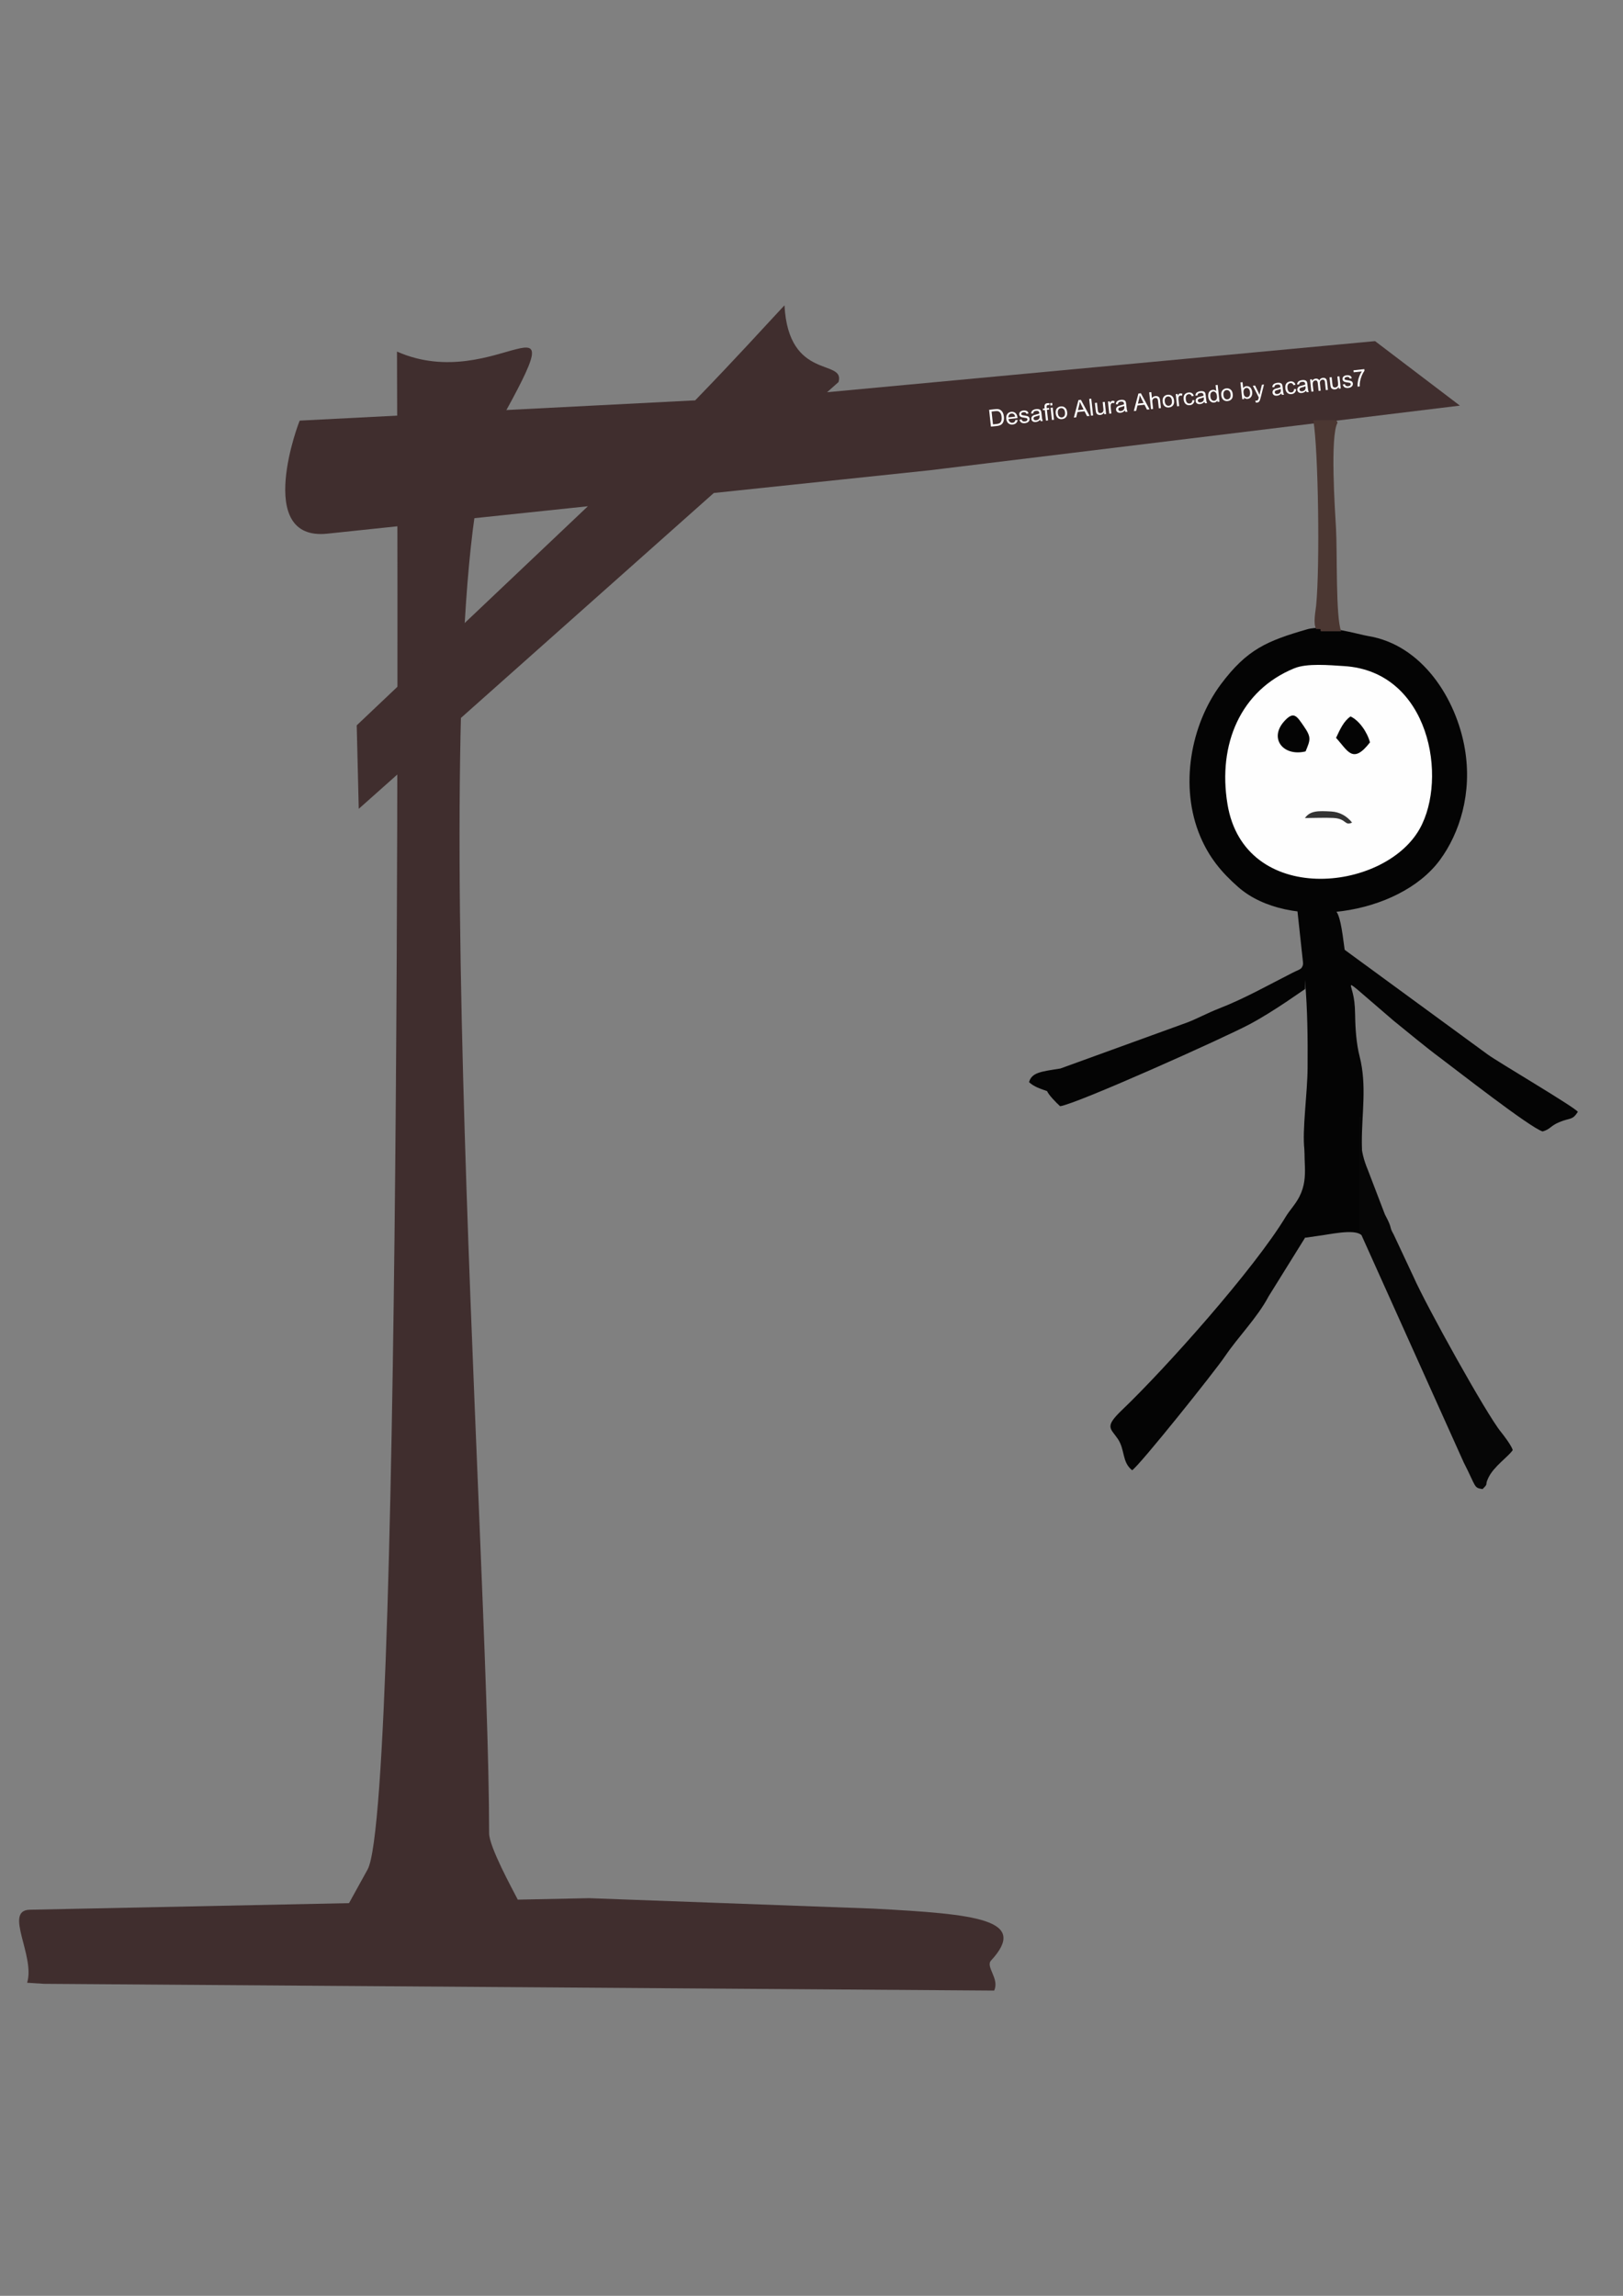 <?xml version="1.0" encoding="UTF-8"?>
<!DOCTYPE svg PUBLIC "-//W3C//DTD SVG 1.1//EN" "http://www.w3.org/Graphics/SVG/1.1/DTD/svg11.dtd">
<!-- Creator: CorelDRAW 2021 (64-Bit) -->
<svg xmlns="http://www.w3.org/2000/svg" xml:space="preserve" width="210mm" height="297mm" version="1.1" style="shape-rendering:geometricPrecision; text-rendering:geometricPrecision; image-rendering:optimizeQuality; fill-rule:evenodd; clip-rule:evenodd"
viewBox="0 0 21000 29700"
 xmlns:xlink="http://www.w3.org/1999/xlink"
 xmlns:xodm="http://www.corel.com/coreldraw/odm/2003">
 <rect x="0" y="0" width="21000" height="29700" fill="#808080" stroke="none"/>
 <defs>
  <style type="text/css">
   <![CDATA[
    .fil3 {fill:#040404}
    .fil6 {fill:#060606}
    .fil5 {fill:#343434}
    .fil0 {fill:#402E2E}
    .fil7 {fill:#4B3732}
    .fil4 {fill:#FEFEFE}
    .fil2 {fill:#402E2E;fill-rule:nonzero}
    .fil1 {fill:white;fill-rule:nonzero}
   ]]>
  </style>
 </defs>
 <g id="Capa_x0020_1">
  <g id="_2597668576464">
   <path class="fil0" d="M6699.68 24575c-68.46,-133.44 -370.84,-683.6 -370.84,-858.71 0,-3720.51 -940.1,-16325.24 126.78,-18236.78 1058.12,-1895.83 -24.01,-359.46 -1318.94,-931.21 0,456.78 85.97,18791.78 -380.35,19636.36l-240.45 435.49 -16.48 0.34 -4113.61 85.04c-342.05,7.07 71.45,594.93 -34.55,944.56l218.66 13.84 12293.19 87.49c73.26,-152.29 -114.39,-307.99 -39.97,-388.62 492.17,-533.1 -181.09,-600.38 -1525.84,-671.92l-3675.24 -134.94 -908.65 18.78 -13.71 0.28z"/>
   <path class="fil0" d="M10849.89 4942.17c88.56,-307.68 -647.27,-8.33 -699.47,-992.52 -242.25,258.49 -617.64,675.06 -1155.58,1229.67l-5116.03 261.9c0.1,-19.19 -605.87,1563.78 356.07,1462.58l3371.77 -354.73 -2991.08 2834.46 26.3 1079.92 4593.97 -4085.78 2791.81 -293.7 6861.94 -836.75 -1097.79 -834.22 -7090.13 660.99 148.22 -131.82z"/>
   <path class="fil1" d="M12821.92 5518.96l-23.69 -217.24 74.84 -8.16c16.89,-1.84 29.89,-2.24 39.02,-1.14 12.76,1.53 23.95,5.58 33.56,12.1 12.54,8.46 22.43,19.87 29.73,34.32 7.37,14.44 12.08,31.38 14.19,50.75 1.8,16.49 1.47,31.31 -0.99,44.48 -2.45,13.16 -6.25,24.26 -11.36,33.26 -5.16,9.02 -11.02,16.31 -17.68,21.84 -6.6,5.58 -14.86,10.16 -24.7,13.75 -9.89,3.58 -21.39,6.06 -34.54,7.5l-78.38 8.54zm26.04 -28.63l46.32 -5.05c14.32,-1.56 25.4,-4.09 33.25,-7.66 7.85,-3.57 13.91,-8.02 18.23,-13.41 6.04,-7.56 10.35,-17.34 12.88,-29.29 2.54,-11.94 2.93,-26.11 1.14,-42.54 -2.48,-22.76 -8.13,-39.85 -16.9,-51.28 -8.76,-11.42 -18.71,-18.63 -29.83,-21.61 -8.01,-2.15 -20.56,-2.26 -37.66,-0.39l-45.56 4.96 18.13 166.27zm291.59 -57.58l28 0.63c-2.55,16.5 -9.22,29.86 -19.99,40 -10.77,10.13 -25.26,16.21 -43.51,18.2 -22.96,2.5 -41.94,-2.59 -56.93,-15.29 -14.99,-12.64 -23.89,-31.78 -26.67,-57.32 -2.88,-26.39 1.66,-47.66 13.68,-63.71 12.01,-16.1 28.86,-25.3 50.56,-27.67 20.98,-2.29 38.91,2.97 53.76,15.83 14.87,12.86 23.73,32.26 26.56,58.2 0.17,1.57 0.38,3.96 0.62,7.1l-117.27 12.79c2.89,17.13 9.19,29.86 18.99,38.05 9.75,8.2 21.22,11.6 34.32,10.17 9.76,-1.06 17.82,-4.55 24.14,-10.46 6.36,-5.91 10.92,-14.75 13.74,-26.52zm-92.05 -33.25l87.68 -9.57c-2.6,-13.11 -7.07,-22.66 -13.31,-28.69 -9.56,-9.34 -21.15,-13.3 -34.65,-11.83 -12.23,1.34 -22.06,6.56 -29.51,15.66 -7.4,9.1 -10.8,20.57 -10.21,34.43zm143.19 31.66l25.94 -7.12c2.62,10.41 7.65,18.05 15.04,22.97 7.39,4.88 17.21,6.67 29.34,5.35 12.3,-1.34 21.13,-4.81 26.55,-10.47 5.38,-5.6 7.72,-11.79 6.98,-18.52 -0.65,-6.01 -3.85,-10.48 -9.54,-13.33 -4,-1.98 -13.42,-3.96 -28.29,-6.08 -20.05,-2.78 -34.02,-5.55 -41.99,-8.32 -7.94,-2.81 -14.2,-7.15 -18.78,-13.1 -4.59,-5.9 -7.33,-12.7 -8.17,-20.4 -0.76,-7.03 0.15,-13.68 2.69,-19.99 2.58,-6.32 6.39,-11.75 11.47,-16.3 3.82,-3.48 9.2,-6.68 16.11,-9.58 6.94,-2.9 14.46,-4.8 22.66,-5.69 12.33,-1.34 23.35,-0.76 33.04,1.82 9.75,2.52 17.15,6.63 22.26,12.2 5.07,5.64 9.04,13.45 11.83,23.48l-25.7 6.49c-2.06,-8.07 -6.2,-14.11 -12.36,-18.1 -6.17,-3.98 -14.41,-5.39 -24.77,-4.26 -12.19,1.33 -20.72,4.31 -25.49,8.92 -4.76,4.62 -6.87,9.66 -6.28,15.07 0.37,3.44 1.78,6.46 4.25,9 2.49,2.59 6.13,4.61 10.99,5.97 2.79,0.72 10.83,2.14 24.26,4.26 19.36,2.96 32.96,5.67 40.79,8.04 7.83,2.37 14.21,6.43 19.12,12.04 4.97,5.65 7.92,13 8.91,22.1 0.96,8.85 -0.71,17.48 -5.06,25.89 -4.35,8.4 -11.18,15.29 -20.47,20.65 -9.34,5.36 -20.18,8.7 -32.52,10.05 -20.43,2.22 -36.52,-0.32 -48.16,-7.6 -11.65,-7.33 -19.84,-19.12 -24.65,-35.44zm268.18 -1.61c-8.99,9.53 -17.91,16.49 -26.68,20.98 -8.77,4.49 -18.39,7.28 -28.91,8.42 -17.3,1.89 -31.05,-0.86 -41.28,-8.29 -10.22,-7.38 -16.05,-17.64 -17.48,-30.74 -0.83,-7.69 0.17,-14.91 2.97,-21.67 2.84,-6.75 6.89,-12.31 12.13,-16.77 5.3,-4.47 11.35,-8.1 18.27,-10.84 5.11,-1.95 12.9,-4.12 23.33,-6.59 21.27,-4.88 36.86,-9.7 46.64,-14.35 -0.3,-3.65 -0.5,-5.98 -0.6,-6.94 -1.18,-10.83 -4.54,-18.18 -10.09,-22.08 -7.48,-5.28 -17.97,-7.15 -31.42,-5.69 -12.6,1.38 -21.66,4.61 -27.15,9.67 -5.53,5.05 -9.08,13.32 -10.74,24.86l-26.49 -0.79c1.16,-11.44 4.06,-20.91 8.77,-28.39 4.72,-7.48 12.03,-13.59 21.94,-18.46 9.86,-4.81 21.64,-7.98 35.2,-9.46 13.45,-1.47 24.59,-1.1 33.38,1.17 8.74,2.26 15.4,5.53 19.87,9.9 4.46,4.38 7.91,10.14 10.33,17.3 1.35,4.46 2.7,12.6 3.98,24.38l3.86 35.4c2.7,24.73 4.96,40.3 6.79,46.8 1.79,6.51 4.71,12.58 8.6,18.3l-27.91 3.05c-3.29,-5.32 -5.73,-11.71 -7.31,-19.17zm-8.57 -58.93c-9.29,5.01 -23.49,9.93 -42.61,14.77 -10.86,2.78 -18.45,5.4 -22.78,7.86 -4.34,2.47 -7.51,5.74 -9.59,9.75 -2.06,4.06 -2.87,8.39 -2.36,13.05 0.77,7.03 4.09,12.66 10.02,16.77 5.92,4.11 14.07,5.63 24.44,4.5 10.26,-1.12 19.17,-4.35 26.72,-9.73 7.51,-5.32 12.76,-12.08 15.66,-20.23 2.22,-6.32 2.67,-15.33 1.4,-27.01l-0.9 -9.73zm83.59 70.71l-14.92 -136.84 -23.67 2.58 -2.25 -20.63 23.67 -2.58 -1.66 -15.23c-1.7,-15.57 0.38,-27.88 6.22,-36.85 5.81,-9.03 15.98,-14.33 30.55,-15.92 9.81,-1.07 18.98,-0.94 27.52,0.38l-1.7 22.95c-5.35,-0.28 -10.2,-0.16 -14.55,0.31 -9.2,1.01 -15.32,3.52 -18.27,7.52 -2.98,4.01 -3.81,11.93 -2.52,23.76l1.11 10.16 30.65 -3.34 2.25 20.64 -30.65 3.34 14.92 136.84 -26.7 2.91zm56.69 -195.31l-3.31 -30.34 26.7 -2.91 3.31 30.34 -26.7 2.91zm20.38 186.91l-17.18 -157.48 26.71 -2.91 17.17 157.48 -26.7 2.91zm49.07 -85.02c-3.17,-29.08 2.57,-51.51 17.28,-67.28 12.23,-13.11 28.13,-20.72 47.6,-22.85 21.59,-2.35 40.06,2.79 55.36,15.46 15.24,12.61 24.26,31.43 26.98,56.36 2.2,20.23 0.89,36.44 -3.91,48.68 -4.8,12.24 -12.67,22.21 -23.6,29.9 -10.88,7.69 -23.23,12.26 -36.93,13.75 -22.05,2.41 -40.62,-2.68 -55.76,-15.31 -15.15,-12.62 -24.13,-32.21 -27.02,-58.71zm27.31 -2.93c2.19,20.13 8.24,34.71 18.12,43.72 9.94,9.05 21.56,12.85 34.97,11.39 13.25,-1.45 23.73,-7.66 31.47,-18.69 7.71,-11.02 10.44,-26.82 8.19,-47.4 -2.11,-19.43 -8.17,-33.66 -18.11,-42.65 -9.93,-9.05 -21.51,-12.85 -34.66,-11.42 -13.4,1.46 -23.93,7.62 -31.7,18.55 -7.71,10.92 -10.47,26.43 -8.28,46.5zm207.12 57.04l59.65 -226.34 31.61 -3.44 112.13 207.6 -32.72 3.57 -32.32 -63.1 -91.47 9.97 -16.39 68.41 -30.49 3.33zm52.77 -96.02l74.03 -8.08 -29.22 -57.75c-8.82,-17.57 -15.63,-32.13 -20.52,-43.67 -1.44,14.49 -3.91,28.83 -7.42,43.13l-16.87 66.37zm169.48 71.78l-23.69 -217.24 26.71 -2.91 23.68 217.24 -26.7 2.91zm170.88 -18.63l-2.56 -23.41c-10.29,19.18 -25.91,29.9 -46.89,32.18 -9.26,1.01 -18.09,0.18 -26.52,-2.48 -8.43,-2.71 -14.89,-6.51 -19.37,-11.45 -4.48,-4.99 -7.93,-11.26 -10.35,-18.88 -1.63,-5.14 -3.09,-13.37 -4.33,-24.7l-10.62 -97.45 26.7 -2.91 9.5 87.13c1.52,13.91 3.1,23.25 4.68,27.94 2.44,6.84 6.57,11.92 12.47,15.32 5.85,3.41 12.74,4.7 20.73,3.83 8,-0.87 15.26,-3.71 21.79,-8.56 6.53,-4.86 10.88,-11.02 13.04,-18.37 2.12,-7.34 2.47,-17.77 1.01,-31.16l-9.18 -84.21 26.69 -2.91 17.18 157.48 -23.97 2.61zm65.59 -7.15l-17.17 -157.48 23.96 -2.61 2.63 24.13c4.91,-11.85 9.76,-19.85 14.59,-23.96 4.81,-4.16 10.34,-6.55 16.55,-7.22 9,-0.99 18.47,0.85 28.39,5.44l-6.83 25.67c-6.87,-2.94 -13.54,-4.05 -20.01,-3.35 -5.82,0.64 -10.83,2.98 -15.05,6.97 -4.22,3.98 -6.98,9.2 -8.28,15.64 -1.95,9.78 -2.29,20.3 -1.06,31.58l8.98 82.28 -26.7 2.91zm202.05 -41.99c-8.99,9.53 -17.91,16.49 -26.68,20.98 -8.78,4.48 -18.39,7.27 -28.91,8.42 -17.3,1.89 -31.05,-0.86 -41.28,-8.29 -10.22,-7.38 -16.05,-17.65 -17.48,-30.75 -0.84,-7.68 0.17,-14.91 2.96,-21.66 2.85,-6.76 6.9,-12.31 12.14,-16.78 5.3,-4.46 11.35,-8.09 18.27,-10.84 5.11,-1.94 12.9,-4.12 23.33,-6.59 21.27,-4.87 36.86,-9.7 46.63,-14.35 -0.29,-3.65 -0.49,-5.98 -0.59,-6.94 -1.18,-10.82 -4.55,-18.18 -10.09,-22.08 -7.48,-5.27 -17.97,-7.15 -31.42,-5.68 -12.6,1.37 -21.66,4.61 -27.15,9.66 -5.53,5.06 -9.08,13.32 -10.74,24.87l-26.49 -0.8c1.16,-11.43 4.06,-20.91 8.77,-28.38 4.71,-7.48 12.03,-13.6 21.94,-18.46 9.86,-4.81 21.64,-7.99 35.19,-9.47 13.46,-1.46 24.6,-1.1 33.39,1.17 8.74,2.27 15.39,5.54 19.87,9.91 4.46,4.37 7.91,10.14 10.32,17.3 1.36,4.45 2.71,12.6 3.99,24.38l3.86 35.4c2.7,24.73 4.96,40.29 6.79,46.79 1.79,6.51 4.7,12.59 8.6,18.31l-27.91 3.04c-3.29,-5.32 -5.73,-11.7 -7.31,-19.16zm-8.58 -58.94c-9.28,5.01 -23.48,9.93 -42.6,14.78 -10.86,2.77 -18.45,5.39 -22.78,7.86 -4.34,2.47 -7.52,5.74 -9.59,9.75 -2.06,4.06 -2.87,8.39 -2.36,13.05 0.77,7.02 4.09,12.65 10.02,16.76 5.92,4.11 14.07,5.63 24.43,4.5 10.27,-1.12 19.18,-4.34 26.73,-9.72 7.51,-5.32 12.76,-12.08 15.66,-20.23 2.22,-6.33 2.67,-15.33 1.4,-27.02l-0.91 -9.73zm123.7 66.35l59.65 -226.34 31.61 -3.44 112.13 207.6 -32.72 3.57 -32.31 -63.1 -91.48 9.97 -16.39 68.41 -30.49 3.33zm52.78 -96.03l74.03 -8.07 -29.23 -57.76c-8.81,-17.56 -15.62,-32.12 -20.52,-43.66 -1.43,14.49 -3.91,28.83 -7.42,43.13l-16.86 66.36zm170.08 71.73l-23.69 -217.25 26.7 -2.91 8.53 78.17c10.81,-15.86 25.64,-24.79 44.56,-26.85 11.57,-1.26 21.89,-0.09 30.99,3.57 9.04,3.67 15.85,9.33 20.43,17.02 4.57,7.69 7.67,19.27 9.35,34.65l10.87 99.67 -26.7 2.91 -10.86 -99.57c-1.45,-13.3 -5.39,-22.7 -11.77,-28.14 -6.42,-5.44 -14.85,-7.59 -25.36,-6.45 -7.84,0.86 -15,3.68 -21.49,8.54 -6.48,4.85 -10.78,10.94 -12.99,18.3 -2.17,7.3 -2.59,17.12 -1.24,29.46l9.37 85.97 -26.7 2.91zm150.15 -96.05c-3.17,-29.08 2.58,-51.5 17.28,-67.28 12.24,-13.1 28.14,-20.72 47.61,-22.84 21.59,-2.36 40.06,2.79 55.36,15.45 15.24,12.61 24.26,31.44 26.97,56.37 2.21,20.22 0.9,36.44 -3.9,48.67 -4.81,12.25 -12.68,22.21 -23.6,29.9 -10.89,7.69 -23.23,12.26 -36.94,13.76 -22.04,2.4 -40.61,-2.69 -55.76,-15.32 -15.14,-12.62 -24.13,-32.21 -27.02,-58.71zm27.32 -2.92c2.19,20.12 8.23,34.71 18.12,43.71 9.94,9.05 21.56,12.85 34.96,11.39 13.26,-1.44 23.73,-7.66 31.48,-18.68 7.7,-11.03 10.43,-26.83 8.19,-47.41 -2.12,-19.42 -8.17,-33.65 -18.11,-42.65 -9.94,-9.05 -21.51,-12.85 -34.66,-11.41 -13.4,1.46 -23.94,7.62 -31.7,18.55 -7.71,10.92 -10.47,26.42 -8.28,46.5zm159.73 62.2l-17.17 -157.48 23.97 -2.61 2.63 24.12c4.9,-11.84 9.76,-19.84 14.58,-23.95 4.82,-4.16 10.34,-6.55 16.56,-7.23 9,-0.98 18.46,0.86 28.38,5.45l-6.82 25.67c-6.87,-2.94 -13.54,-4.05 -20.02,-3.35 -5.82,0.64 -10.83,2.98 -15.05,6.97 -4.22,3.98 -6.98,9.2 -8.27,15.64 -1.95,9.78 -2.29,20.3 -1.06,31.58l8.97 82.28 -26.7 2.91zm197.92 -79.91l26.49 0.79c-0.93,18.26 -6.69,33.07 -17.36,44.52 -10.68,11.45 -24.63,18.09 -41.78,19.96 -21.49,2.34 -39.55,-2.8 -54.13,-15.44 -14.64,-12.63 -23.35,-32.05 -26.21,-58.24 -1.85,-16.99 -0.64,-32.12 3.59,-45.48 4.23,-13.3 11.73,-23.79 22.58,-31.37 10.78,-7.62 22.92,-12.17 36.48,-13.64 17.04,-1.86 31.51,0.9 43.28,8.37 11.82,7.46 20.14,18.99 24.9,34.54l-25.36 6.75c-3.63,-10.29 -8.85,-17.76 -15.75,-22.43 -6.85,-4.63 -14.73,-6.48 -23.63,-5.51 -13.45,1.47 -23.85,7.47 -31.25,17.99 -7.34,10.58 -9.88,26.21 -7.61,47.04 2.3,21.14 8.02,36.02 17.16,44.7 9.18,8.66 20.27,12.32 33.26,10.9 10.53,-1.14 18.93,-5.29 25.2,-12.47 6.34,-7.14 9.72,-17.49 10.14,-30.98zm155.85 21.38c-9,9.53 -17.91,16.48 -26.68,20.97 -8.78,4.49 -18.39,7.28 -28.92,8.43 -17.29,1.88 -31.04,-0.87 -41.28,-8.3 -10.21,-7.37 -16.04,-17.64 -17.47,-30.74 -0.84,-7.69 0.17,-14.91 2.96,-21.66 2.85,-6.76 6.9,-12.32 12.14,-16.78 5.3,-4.47 11.35,-8.09 18.26,-10.84 5.12,-1.94 12.91,-4.12 23.34,-6.59 21.27,-4.87 36.85,-9.7 46.63,-14.35 -0.29,-3.65 -0.49,-5.98 -0.59,-6.94 -1.18,-10.82 -4.55,-18.18 -10.09,-22.08 -7.48,-5.28 -17.97,-7.15 -31.42,-5.68 -12.6,1.37 -21.66,4.61 -27.15,9.66 -5.53,5.05 -9.09,13.32 -10.74,24.86l-26.5 -0.79c1.17,-11.44 4.07,-20.91 8.78,-28.39 4.71,-7.47 12.03,-13.59 21.94,-18.45 9.86,-4.82 21.64,-7.99 35.19,-9.47 13.46,-1.47 24.6,-1.1 33.39,1.17 8.74,2.26 15.39,5.54 19.87,9.91 4.46,4.37 7.9,10.14 10.32,17.29 1.36,4.46 2.7,12.6 3.99,24.39l3.86 35.4c2.7,24.72 4.96,40.29 6.79,46.79 1.78,6.51 4.7,12.59 8.6,18.3l-27.91 3.05c-3.3,-5.32 -5.73,-11.71 -7.31,-19.16zm-8.58 -58.94c-9.28,5.01 -23.48,9.93 -42.6,14.78 -10.86,2.77 -18.45,5.39 -22.79,7.86 -4.33,2.46 -7.51,5.73 -9.58,9.74 -2.06,4.07 -2.87,8.4 -2.36,13.06 0.76,7.02 4.09,12.65 10.01,16.76 5.93,4.11 14.08,5.63 24.44,4.5 10.27,-1.12 19.18,-4.35 26.73,-9.72 7.5,-5.33 12.76,-12.09 15.66,-20.23 2.22,-6.33 2.67,-15.34 1.39,-27.02l-0.9 -9.73zm178.27 60.39l-2.18 -19.97c-8.27,16.61 -22.09,26 -41.46,28.11 -12.54,1.37 -24.44,-0.82 -35.67,-6.6 -11.27,-5.73 -20.46,-14.51 -27.63,-26.21 -7.11,-11.76 -11.54,-25.66 -13.29,-41.74 -1.71,-15.67 -0.63,-30.17 3.18,-43.53 3.87,-13.32 10.64,-23.99 20.36,-31.9 9.68,-7.97 21.05,-12.63 33.94,-14.04 9.5,-1.03 18.17,0.07 25.99,3.25 7.82,3.19 14.41,7.8 19.77,13.71l-8.52 -78.13 26.7 -2.91 23.68 217.25 -24.87 2.71zm-92.92 -69.33c2.19,20.12 8.08,34.67 17.71,43.71 9.58,9.03 20.19,12.9 31.77,11.63 11.68,-1.27 21.07,-7.11 28.23,-17.51 7.11,-10.39 9.62,-25.35 7.49,-44.88 -2.34,-21.43 -8.2,-36.76 -17.65,-45.92 -9.39,-9.16 -20.2,-13.04 -32.39,-11.71 -11.88,1.29 -21.27,7.18 -28.21,17.71 -6.88,10.52 -9.22,26.18 -6.95,46.97zm141.42 -15.63c-3.17,-29.08 2.57,-51.5 17.28,-67.28 12.23,-13.1 28.14,-20.72 47.6,-22.84 21.6,-2.36 40.07,2.79 55.37,15.45 15.24,12.61 24.25,31.44 26.97,56.36 2.21,20.23 0.9,36.45 -3.9,48.68 -4.81,12.25 -12.68,22.21 -23.61,29.9 -10.88,7.69 -23.22,12.26 -36.93,13.76 -22.05,2.4 -40.62,-2.69 -55.76,-15.32 -15.14,-12.62 -24.13,-32.21 -27.02,-58.71zm27.31 -2.92c2.2,20.12 8.24,34.71 18.12,43.71 9.95,9.05 21.57,12.85 34.97,11.39 13.25,-1.44 23.73,-7.66 31.48,-18.68 7.7,-11.03 10.43,-26.83 8.19,-47.41 -2.12,-19.42 -8.18,-33.65 -18.11,-42.65 -9.94,-9.05 -21.52,-12.85 -34.66,-11.41 -13.4,1.46 -23.94,7.62 -31.7,18.54 -7.71,10.93 -10.48,26.43 -8.29,46.51zm268.92 50.29l-24.88 2.72 -23.69 -217.25 26.7 -2.91 8.46 77.52c9.74,-15.29 23.33,-23.88 40.83,-25.79 9.66,-1.05 19.08,-0.13 28.14,2.82 9.08,2.94 16.76,7.68 23.14,14.1 6.33,6.48 11.66,14.49 15.88,24.11 4.27,9.57 7,20.07 8.23,31.39 2.93,26.91 -1.47,48.47 -13.16,64.58 -11.75,16.18 -26.94,25.26 -45.59,27.29 -18.56,2.02 -33.97,-4.13 -46.22,-18.4l2.16 19.82zm-9.01 -79.87c2.05,18.82 6.11,32.14 12.13,39.98 9.89,12.79 21.97,18.43 36.28,16.87 11.68,-1.27 21.19,-7.43 28.54,-18.46 7.39,-11.04 10,-26.58 7.81,-46.61 -2.24,-20.52 -7.93,-35.21 -17.14,-44.07 -9.21,-8.88 -19.6,-12.71 -31.13,-11.46 -11.68,1.28 -21.19,7.44 -28.54,18.47 -7.39,11.04 -10.04,26.12 -7.95,45.28zm158.57 124.81l-5.73 -24.34c6.04,0.93 11.19,1.19 15.54,0.71 5.97,-0.65 10.61,-2.18 13.93,-4.53 3.38,-2.37 6.01,-5.47 7.9,-9.26 1.37,-2.86 3.38,-9.79 5.96,-20.81 0.35,-1.52 0.88,-3.78 1.67,-6.78l-77 -151.47 28.53 -3.11 42.78 87.34c5.55,11.02 10.67,22.74 15.44,35.11 1.78,-12.32 4.13,-24.55 7.11,-36.64l23.56 -95.5 26.65 -2.91 -42.05 166.7c-4.54,17.94 -8.25,30.32 -11.13,37.24 -3.81,9.27 -8.57,16.29 -14.23,21.04 -5.73,4.78 -12.84,7.6 -21.33,8.52 -5.16,0.57 -11.04,0.13 -17.6,-1.31zm331.34 -117.33c-8.99,9.53 -17.91,16.49 -26.68,20.97 -8.77,4.49 -18.39,7.28 -28.91,8.43 -17.29,1.88 -31.05,-0.87 -41.28,-8.29 -10.22,-7.38 -16.04,-17.65 -17.47,-30.75 -0.84,-7.68 0.16,-14.91 2.96,-21.66 2.84,-6.76 6.89,-12.31 12.14,-16.78 5.29,-4.46 11.34,-8.09 18.26,-10.84 5.11,-1.94 12.9,-4.12 23.33,-6.59 21.27,-4.87 36.86,-9.7 46.64,-14.35 -0.3,-3.65 -0.49,-5.98 -0.6,-6.94 -1.18,-10.82 -4.54,-18.18 -10.09,-22.08 -7.48,-5.27 -17.97,-7.15 -31.42,-5.68 -12.59,1.37 -21.65,4.61 -27.14,9.66 -5.54,5.06 -9.09,13.32 -10.75,24.87l-26.49 -0.8c1.16,-11.43 4.07,-20.91 8.78,-28.39 4.71,-7.47 12.03,-13.59 21.93,-18.45 9.86,-4.81 21.64,-7.99 35.2,-9.47 13.45,-1.47 24.6,-1.1 33.39,1.17 8.74,2.27 15.39,5.54 19.86,9.91 4.47,4.37 7.91,10.14 10.33,17.3 1.36,4.45 2.7,12.6 3.99,24.38l3.86 35.4c2.69,24.73 4.95,40.29 6.79,46.79 1.78,6.51 4.7,12.59 8.59,18.31l-27.91 3.04c-3.29,-5.32 -5.73,-11.7 -7.31,-19.16zm-8.57 -58.94c-9.28,5.01 -23.48,9.93 -42.6,14.78 -10.86,2.77 -18.45,5.39 -22.79,7.86 -4.34,2.47 -7.51,5.73 -9.58,9.75 -2.06,4.06 -2.87,8.39 -2.37,13.05 0.77,7.02 4.1,12.65 10.02,16.76 5.92,4.11 14.08,5.63 24.44,4.5 10.26,-1.12 19.17,-4.34 26.72,-9.72 7.51,-5.32 12.76,-12.08 15.66,-20.23 2.23,-6.33 2.67,-15.34 1.4,-27.02l-0.9 -9.73zm173.19 2.61l26.49 0.8c-0.93,18.26 -6.68,33.07 -17.36,44.52 -10.67,11.45 -24.63,18.09 -41.77,19.96 -21.5,2.34 -39.56,-2.8 -54.14,-15.44 -14.63,-12.63 -23.35,-32.05 -26.21,-58.24 -1.85,-16.99 -0.63,-32.12 3.6,-45.48 4.22,-13.3 11.72,-23.79 22.57,-31.37 10.78,-7.62 22.92,-12.17 36.48,-13.64 17.04,-1.86 31.52,0.9 43.28,8.37 11.82,7.46 20.14,18.99 24.9,34.54l-25.36 6.75c-3.63,-10.29 -8.85,-17.76 -15.75,-22.43 -6.85,-4.63 -14.73,-6.48 -23.63,-5.51 -13.45,1.47 -23.85,7.47 -31.25,17.99 -7.34,10.58 -9.88,26.21 -7.61,47.04 2.3,21.14 8.02,36.02 17.16,44.7 9.18,8.66 20.27,12.32 33.27,10.9 10.52,-1.14 18.92,-5.29 25.19,-12.47 6.34,-7.14 9.72,-17.49 10.14,-30.99zm155.85 21.39c-8.99,9.53 -17.91,16.48 -26.68,20.97 -8.78,4.49 -18.39,7.28 -28.91,8.43 -17.3,1.88 -31.05,-0.87 -41.28,-8.3 -10.22,-7.38 -16.05,-17.64 -17.48,-30.74 -0.84,-7.69 0.17,-14.91 2.96,-21.66 2.85,-6.76 6.9,-12.32 12.14,-16.78 5.3,-4.47 11.35,-8.09 18.27,-10.84 5.11,-1.94 12.9,-4.12 23.33,-6.59 21.27,-4.88 36.86,-9.7 46.63,-14.35 -0.29,-3.65 -0.49,-5.98 -0.59,-6.94 -1.18,-10.82 -4.55,-18.18 -10.09,-22.08 -7.48,-5.28 -17.97,-7.15 -31.42,-5.68 -12.6,1.37 -21.66,4.61 -27.15,9.66 -5.53,5.05 -9.08,13.32 -10.74,24.86l-26.5 -0.79c1.17,-11.44 4.07,-20.91 8.78,-28.39 4.71,-7.48 12.03,-13.59 21.94,-18.46 9.86,-4.81 21.64,-7.98 35.19,-9.46 13.46,-1.47 24.6,-1.1 33.39,1.17 8.74,2.26 15.39,5.54 19.87,9.91 4.46,4.37 7.91,10.14 10.32,17.29 1.36,4.46 2.71,12.6 3.99,24.39l3.86 35.4c2.7,24.72 4.96,40.29 6.79,46.79 1.79,6.51 4.7,12.59 8.6,18.3l-27.91 3.05c-3.29,-5.32 -5.73,-11.71 -7.31,-19.16zm-8.58 -58.94c-9.28,5.01 -23.48,9.93 -42.6,14.78 -10.86,2.77 -18.45,5.39 -22.78,7.86 -4.34,2.46 -7.52,5.73 -9.59,9.74 -2.06,4.06 -2.87,8.4 -2.36,13.05 0.76,7.03 4.09,12.66 10.02,16.77 5.92,4.11 14.07,5.63 24.43,4.5 10.27,-1.12 19.18,-4.35 26.73,-9.72 7.51,-5.33 12.76,-12.09 15.66,-20.24 2.22,-6.32 2.67,-15.33 1.4,-27.01l-0.91 -9.73zm76.62 71.48l-17.17 -157.48 23.97 -2.61 2.42 22.25c4.07,-8.23 9.97,-15.16 17.65,-20.71 7.68,-5.59 16.73,-8.93 27.2,-10.07 11.63,-1.27 21.46,0.11 29.41,4.1 7.96,4.05 13.96,10.2 17.94,18.57 10.54,-19.72 25.78,-30.65 45.8,-32.83 15.68,-1.71 28.23,1.27 37.57,9 9.39,7.73 15.08,20.57 17.04,38.52l11.77 107.96 -26.7 2.92 -10.8 -99.12c-1.16,-10.62 -2.91,-18.21 -5.14,-22.72 -2.24,-4.52 -5.78,-7.92 -10.69,-10.3 -4.87,-2.39 -10.38,-3.22 -16.5,-2.55 -11.13,1.21 -19.93,5.91 -26.46,14.04 -6.53,8.18 -8.88,20.36 -7.12,36.55l9.96 91.37 -26.69 2.92 -11.15 -102.21c-1.29,-11.83 -4.44,-20.49 -9.43,-25.93 -4.99,-5.45 -12.45,-7.65 -22.31,-6.58 -7.48,0.82 -14.2,3.55 -20.14,8.18 -5.94,4.65 -9.92,10.91 -11.97,18.86 -2,7.9 -2.22,19.03 -0.66,33.33l8.9 81.62 -26.7 2.92zm355.61 -38.78l-2.56 -23.41c-10.29,19.18 -25.91,29.89 -46.89,32.18 -9.26,1.01 -18.09,0.18 -26.52,-2.48 -8.44,-2.71 -14.89,-6.51 -19.37,-11.45 -4.48,-4.99 -7.93,-11.26 -10.35,-18.88 -1.63,-5.14 -3.09,-13.37 -4.33,-24.7l-10.62 -97.45 26.7 -2.92 9.5 87.14c1.52,13.9 3.1,23.25 4.68,27.94 2.44,6.84 6.57,11.92 12.47,15.32 5.85,3.41 12.74,4.7 20.73,3.83 7.99,-0.87 15.26,-3.71 21.79,-8.56 6.53,-4.86 10.88,-11.02 13.04,-18.37 2.12,-7.34 2.47,-17.77 1.01,-31.16l-9.19 -84.21 26.7 -2.91 17.17 157.48 -23.96 2.61zm50.14 -53.06l25.93 -7.12c2.62,10.41 7.65,18.05 15.05,22.97 7.38,4.88 17.2,6.67 29.34,5.35 12.29,-1.34 21.12,-4.81 26.54,-10.47 5.38,-5.6 7.72,-11.79 6.99,-18.52 -0.66,-6.01 -3.86,-10.48 -9.54,-13.33 -4.01,-1.98 -13.43,-3.96 -28.3,-6.08 -20.05,-2.78 -34.02,-5.55 -41.99,-8.32 -7.94,-2.81 -14.19,-7.15 -18.78,-13.1 -4.59,-5.9 -7.33,-12.7 -8.16,-20.4 -0.77,-7.03 0.14,-13.68 2.68,-19.99 2.58,-6.32 6.39,-11.75 11.48,-16.3 3.82,-3.48 9.2,-6.68 16.1,-9.58 6.94,-2.9 14.46,-4.8 22.66,-5.69 12.33,-1.34 23.35,-0.76 33.04,1.82 9.75,2.52 17.15,6.63 22.26,12.2 5.07,5.65 9.04,13.45 11.83,23.48l-25.7 6.49c-2.06,-8.07 -6.2,-14.11 -12.36,-18.1 -6.17,-3.98 -14.41,-5.39 -24.77,-4.26 -12.19,1.33 -20.72,4.31 -25.49,8.92 -4.76,4.62 -6.87,9.66 -6.28,15.07 0.37,3.44 1.78,6.46 4.25,9 2.49,2.59 6.13,4.61 10.99,5.97 2.79,0.72 10.83,2.14 24.26,4.26 19.36,2.96 32.96,5.67 40.79,8.04 7.83,2.37 14.21,6.43 19.12,12.04 4.97,5.65 7.92,13 8.91,22.1 0.97,8.85 -0.7,17.48 -5.06,25.89 -4.35,8.4 -11.18,15.29 -20.46,20.65 -9.35,5.36 -20.19,8.7 -32.53,10.05 -20.43,2.22 -36.52,-0.32 -48.16,-7.6 -11.65,-7.33 -19.84,-19.12 -24.64,-35.44zm141.09 -159.07l-2.78 -25.48 140.48 -15.32 2.25 20.63c-12.2,16.22 -23.82,37.29 -34.71,63.2 -10.94,25.9 -18.67,52.18 -23.29,78.83 -3.33,18.73 -4.59,39.08 -3.69,60.89l-27.31 2.97c-1.57,-17.12 -0.48,-38.17 3.3,-63.09 3.78,-24.98 10.38,-49.33 19.91,-73.15 9.53,-23.81 20.21,-44.16 32.03,-61.05l-106.19 11.57z"/>
   <path class="fil2" d="M17701.14 4935.98l25.25 -4.91c3.5,11.81 8.59,20.05 15.3,24.79 6.71,4.75 14.84,6.63 24.45,5.58 8.2,-0.9 15.17,-3.55 20.98,-8.02 5.81,-4.42 10.32,-9.98 13.52,-16.73 3.21,-6.69 5.58,-15.54 7.09,-26.51 1.52,-10.96 1.65,-21.97 0.44,-33.05 -0.13,-1.16 -0.38,-2.98 -0.74,-5.34 -4.38,9.07 -10.91,16.8 -19.54,23.05 -8.62,6.32 -18.35,10.04 -29.07,11.21 -17.95,1.96 -33.83,-2.91 -47.7,-14.6 -13.8,-11.65 -21.9,-28.17 -24.22,-49.51 -2.41,-22.04 2.13,-40.45 13.66,-55.31 11.49,-14.82 26.99,-23.31 46.56,-25.45 14.06,-1.53 27.37,0.86 39.93,7.21 12.51,6.31 22.54,16.17 30.15,29.62 7.6,13.39 12.85,33.45 15.76,60.09 3.03,27.76 2.45,50.19 -1.77,67.28 -4.22,17.15 -11.86,30.61 -22.81,40.51 -10.94,9.89 -24.38,15.71 -40.36,17.45 -16.99,1.85 -31.37,-1.34 -43.16,-9.63 -11.76,-8.28 -19.68,-20.88 -23.72,-37.73zm98.48 -107.7c-1.66,-15.28 -7.04,-26.98 -16.1,-35.04 -9.02,-8.08 -19.32,-11.51 -30.85,-10.25 -11.93,1.3 -21.73,7.23 -29.37,17.84 -7.69,10.61 -10.68,23.62 -9,39 1.5,13.8 6.88,24.57 16.06,32.28 9.23,7.74 20.02,10.91 32.3,9.57 12.34,-1.34 21.99,-6.75 28.99,-16.26 7,-9.46 9.64,-21.88 7.97,-37.14z"/>
  </g>
  <path class="fil3" d="M16910.41 8141.8c-512.98,149.01 -774.05,255.67 -1113.19,709.89 -392.05,525.11 -539.19,1324.96 -267.14,1968.54 113.7,268.98 271.59,462.91 492.26,656.27 650.4,569.87 2074.98,373.08 2608.78,-351.4 254.3,-345.12 420.02,-862.73 323.03,-1435.6 -110.15,-650.51 -553.21,-1347.77 -1252.25,-1461.37 -130.55,-21.22 -553.43,-155.47 -791.49,-86.33z"/>
  <path class="fil4" d="M16747.55 8645.15c-697.08,284.88 -992.41,982.69 -865.56,1756.12 217.33,1325.13 2024.14,1145.72 2487.47,320.66 365.53,-650.87 131.63,-2035.6 -977.82,-2104.97 -192.09,-12.02 -479.49,-39.08 -644.09,28.19z"/>
  <path class="fil3" d="M16892.98 9720.52c61.53,-149.74 78.11,-179.98 -23.11,-325.7 -90.55,-130.35 -129.03,-203.22 -254.65,-62.46 -198.87,222.84 -9.47,458.47 277.76,388.16z"/>
  <path class="fil3" d="M17287.18 9545.47c153.93,168.2 216.09,346.07 438.95,58.32 -34.57,-131.74 -139.89,-284.13 -251.61,-335.45 -88.09,60.95 -134.21,163.2 -187.34,277.13z"/>
  <path class="fil5" d="M16884.76 10582.9c113.88,-0.52 256.76,-6.71 367.22,-1.25 173.77,8.58 143.24,106.52 242.5,59.53 -68.84,-85.59 -160.67,-137.4 -270.51,-143.24 -159.82,-8.51 -271.45,-13.82 -339.21,84.96z"/>
  <path class="fil3" d="M17224.91 11642.1l-343.48 0c-22.66,16.05 -13.82,13.9 -55.01,31.12 -0.7,0.3 -40.24,12.16 -49.26,15.17l109.19 1010.31c31.42,363.07 35.21,730.4 32.59,1112.3 -2.36,343.45 -71.8,804.98 -41.44,1060.83 39.59,333.52 -8.46,782.38 10.75,1140.36l153.28 -22.19c156.49,-18.64 480.28,-96.6 572.81,-13.16 31.93,-368.93 8.55,-819.1 6.52,-1196.05 -2.01,-374.24 67.1,-737.76 -28.54,-1113.24 -42.56,-167.09 -55.61,-352.62 -58.47,-541.37 -4.18,-276.47 -47.93,-294.14 -86.75,-513.88 -31.76,-179.77 -49.86,-347.3 -74.98,-519.1 -72.08,-493.09 -140.75,-204.39 -147.21,-451.1z"/>
  <path class="fil6" d="M17584.85 15908.37l1353.78 3009.62c165.83,324.23 127.95,328.15 244.46,345.74 83.72,-84.09 22.76,-36.66 74.13,-144.94 71.23,-150.15 261.51,-275.63 316.37,-360.04 -15.8,-55.77 -115.17,-188.53 -154.27,-236.23 -183.37,-223.72 -964.19,-1627.92 -1132.07,-2009.37l-254.65 -543.28c-67.4,-117.69 -5.22,-57.52 -113.22,-258.92l-220.67 -576.46c-112.72,-268.66 -86.39,-411.67 -90.37,-685l-23.49 0 0 1458.88z"/>
  <path class="fil3" d="M14518.13 18240.42c-232.6,222.28 -148.98,234.13 -54.98,373.51 96.25,142.71 51.08,299.27 185.54,406.07 95.98,-61.32 1061.19,-1267.33 1201.09,-1473.77 174.35,-257.26 416.51,-496.52 564.66,-775.56l517.3 -832 0 -1220.55 -25.92 0c-74.56,256.83 48.32,488.76 -94.25,765.22 -50.04,97.04 -127.37,177.37 -173.33,253.62 -410.27,680.49 -1553.36,1961.79 -2120.11,2503.46z"/>
  <path class="fil3" d="M13548.37 14115.52c20.73,50.14 111.99,143.72 168.08,195.04 211.52,-26.82 2120.97,-883.6 2451.21,-1059.53 328.07,-174.78 696.48,-444.92 719.81,-456.84l0 -364.64 -16.61 0c-23.39,119.69 -33,97.2 -144.64,153.78 -321.18,162.8 -619.03,333.2 -961.1,466.38 -132.8,51.7 -276.51,128.25 -395.12,174.67l-1650.4 598.87c-246.95,38.91 -369.63,49.75 -404.7,175.9 64.34,60.58 145.16,84.66 233.47,116.37z"/>
  <path class="fil3" d="M17363.41 12443.24l68.16 313.58c89.97,23.24 -3.54,-67.04 136.04,48l462.57 398.33c208.15,167.58 402.46,331.97 619.32,493.36 173,128.75 1155.39,897.61 1310.87,940.41 100.86,-28.42 97.41,-71.13 218.76,-121.63 140.81,-58.61 162.57,-18.24 236.83,-131.81 -37.86,-59.64 -1035.6,-645.46 -1168.19,-743.09l-1884.36 -1378.83 0 181.68z"/>
  <path class="fil7" d="M17029.56 8137.4c90.06,-0.83 42.3,1.77 61.99,29.86l214.05 0 47.98 0c-72.8,-179.93 -49.36,-1024.79 -66.87,-1331.57 -13.45,-235.75 -78.67,-1198.15 20.28,-1368.3 -17.56,-26.86 -1.47,-24.27 -46.27,-31.99l-211.95 0.99 -54.93 3.03c64.39,396.42 85.49,1878.57 36.2,2388.74 -8.52,88.19 -41.58,233.8 -0.48,309.24z"/>
 </g>
</svg>
